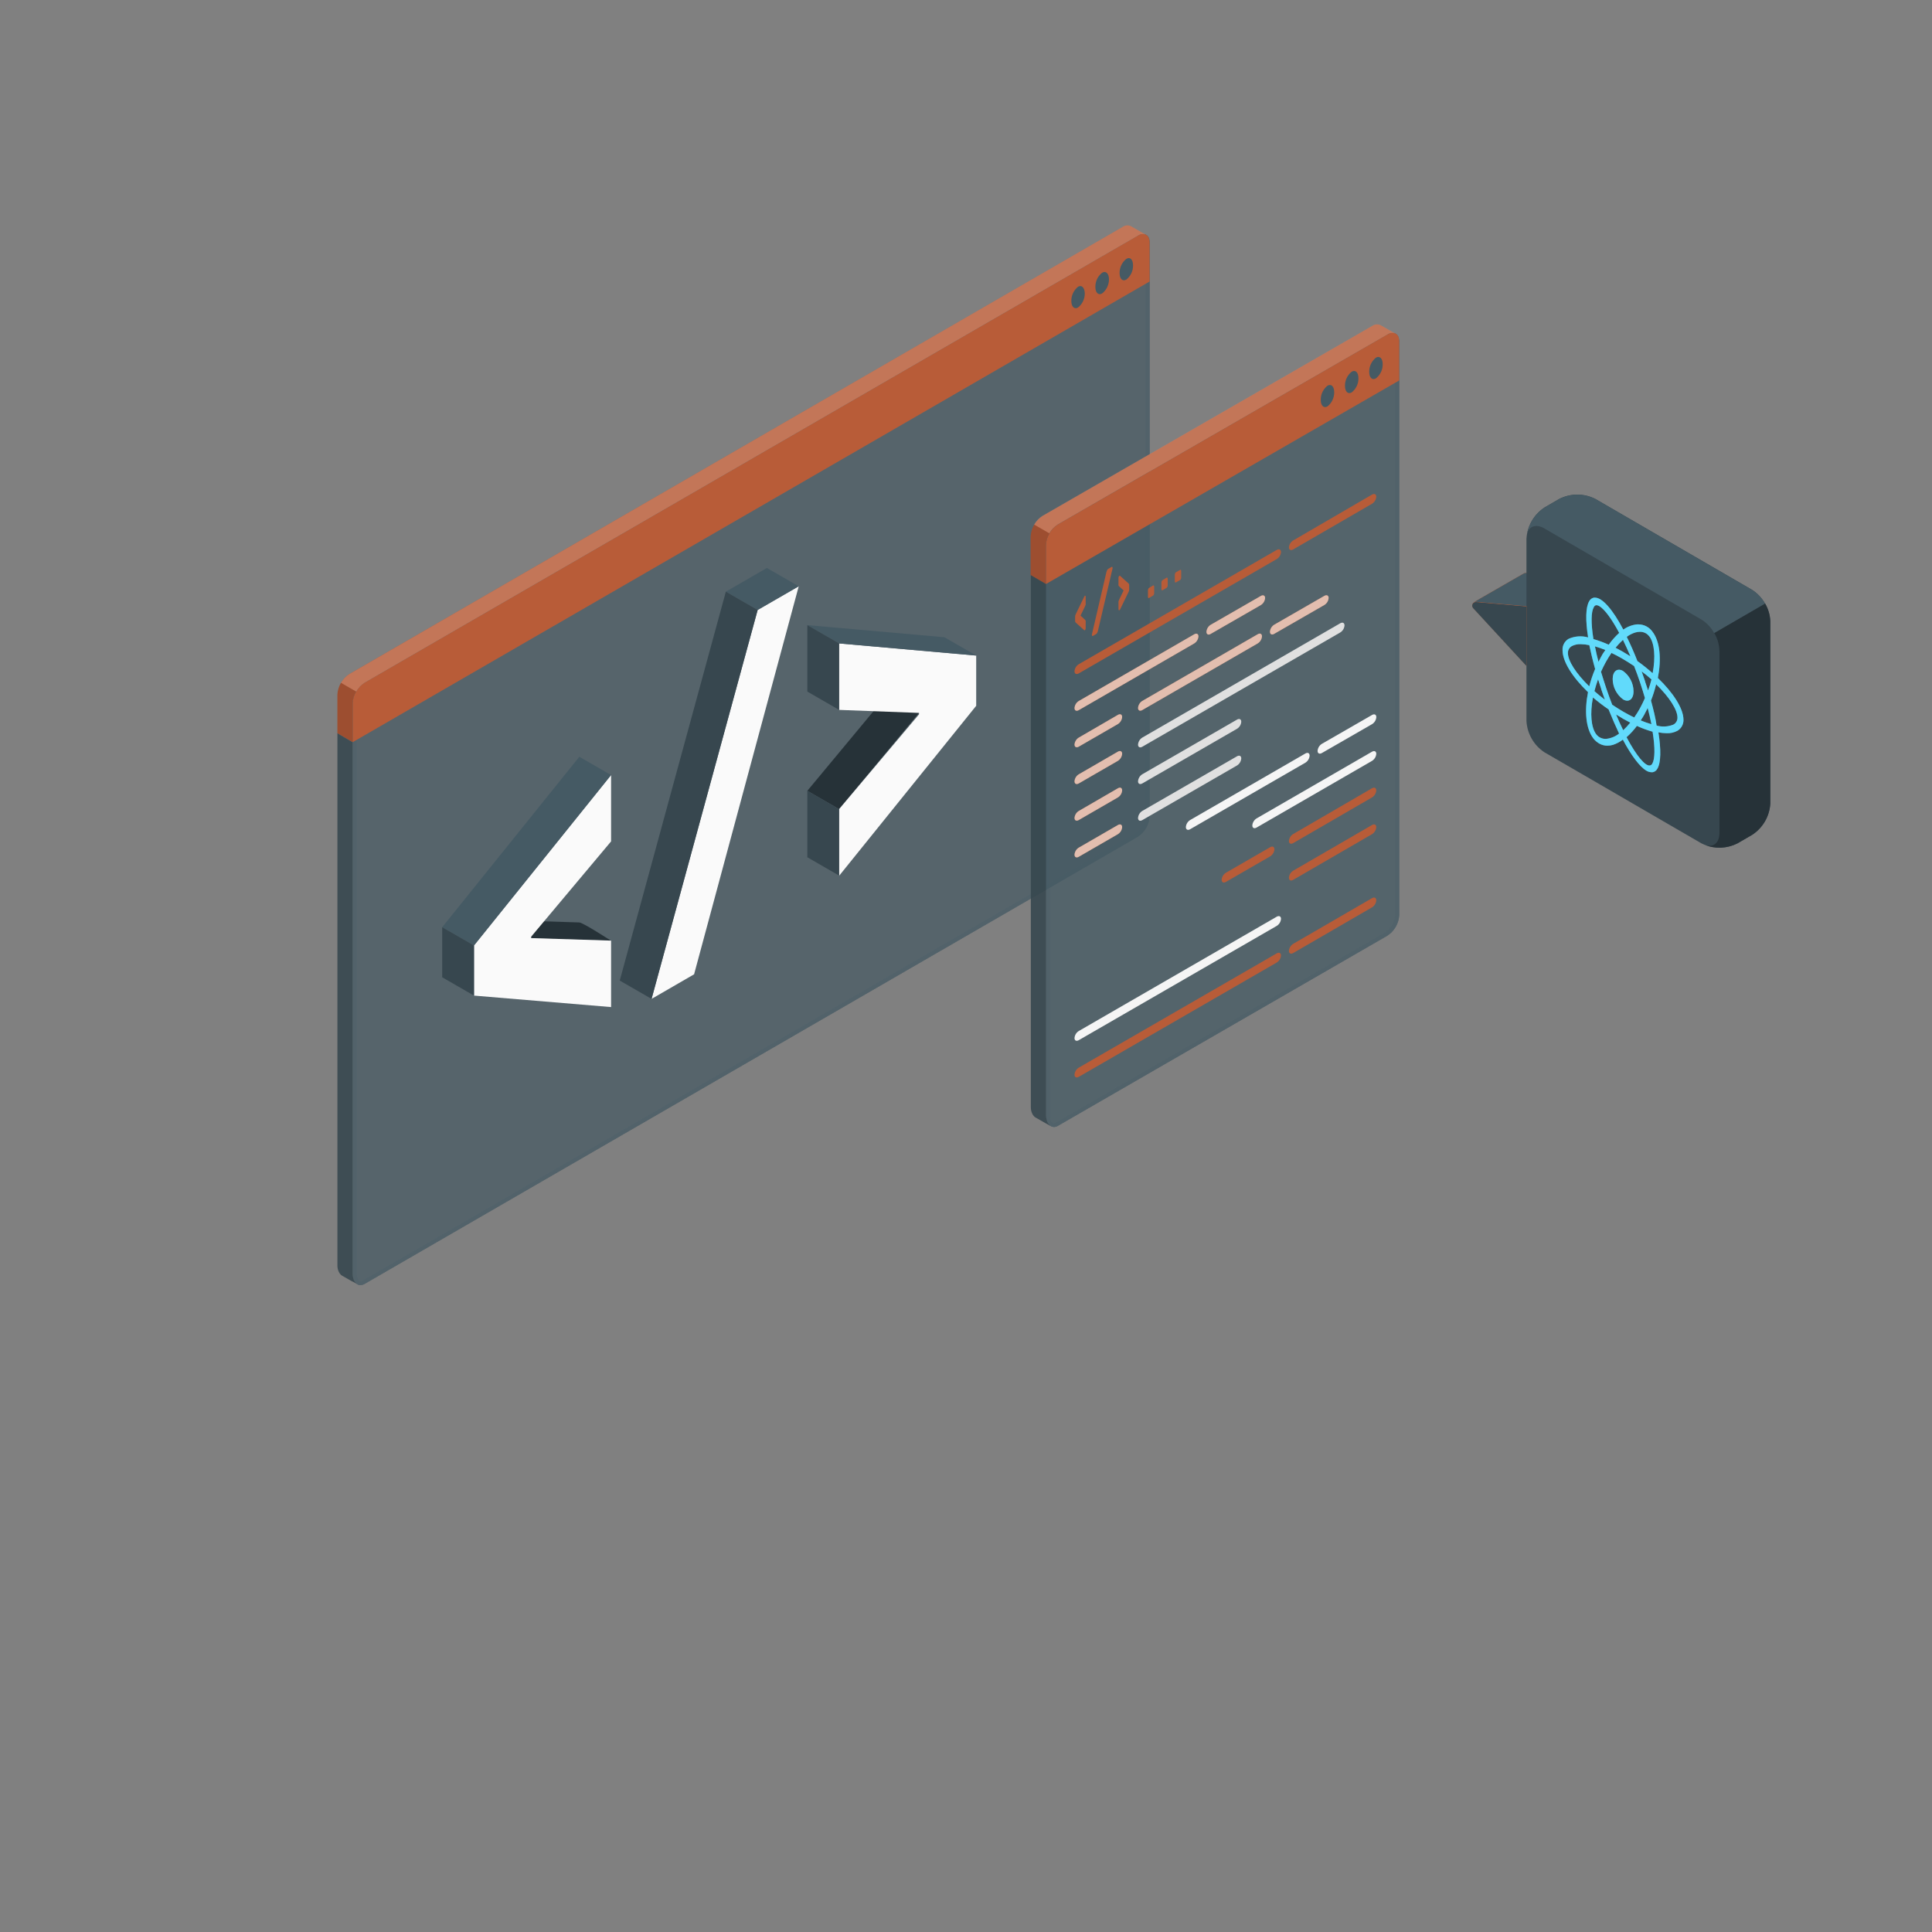 <svg width="500" height="500" viewBox="0 0 500 500" fill="none" xmlns="http://www.w3.org/2000/svg">
<rect x="0" y="0" width="500" height="500" fill="#808080" stroke="none"/>
<g opacity="0.8">
<path opacity="0.8" d="M297.52 62.761V211.211C297.463 212.281 297.154 213.322 296.619 214.249C296.084 215.177 295.337 215.966 294.44 216.551L94.35 332.291C94.049 332.478 93.704 332.581 93.35 332.591C93.221 332.606 93.09 332.606 92.96 332.591C92.87 332.572 92.783 332.541 92.7 332.501L92.53 332.401L92.35 332.281C92.289 332.236 92.232 332.186 92.18 332.131C91.938 331.901 91.745 331.626 91.61 331.321C91.397 330.829 91.288 330.297 91.29 329.761V182.001C91.35 180.929 91.661 179.887 92.198 178.958C92.734 178.029 93.482 177.238 94.38 176.651L294.44 61.001C294.738 60.793 295.083 60.661 295.443 60.616C295.804 60.571 296.17 60.614 296.51 60.741C296.604 60.783 296.694 60.833 296.78 60.891C296.859 60.948 296.927 61.019 296.98 61.101C297.015 61.133 297.046 61.17 297.07 61.211C297.113 61.258 297.146 61.312 297.17 61.371C297.25 61.49 297.311 61.622 297.35 61.761C297.385 61.851 297.409 61.945 297.42 62.041C297.425 62.05 297.427 62.06 297.427 62.071C297.427 62.081 297.425 62.091 297.42 62.101C297.447 62.192 297.464 62.286 297.47 62.381C297.51 62.491 297.52 62.621 297.52 62.761Z" fill="#455A64"/>
<path opacity="0.8" d="M295.81 61.56C295.913 61.561 296.015 61.581 296.11 61.62H296.17L296.25 61.73L296.33 61.84C296.33 61.84 296.33 61.84 296.33 61.89L296.42 62.18C296.419 62.203 296.419 62.227 296.42 62.25C296.42 62.35 296.42 62.45 296.42 62.56V211.21C296.365 212.105 296.103 212.976 295.656 213.753C295.208 214.53 294.587 215.193 293.84 215.69L93.85 331.43C93.695 331.53 93.515 331.586 93.33 331.59H93.12H93.05L92.92 331.5V331.45C92.777 331.32 92.664 331.159 92.59 330.98C92.428 330.615 92.346 330.219 92.35 329.82V182C92.405 181.104 92.667 180.232 93.117 179.455C93.566 178.677 94.191 178.015 94.94 177.52L294.93 61.84C295.197 61.677 295.498 61.581 295.81 61.56ZM295.81 60.56C295.325 60.575 294.853 60.716 294.44 60.97L94.35 176.66C93.453 177.246 92.707 178.035 92.17 178.962C91.633 179.89 91.322 180.93 91.26 182V329.7C91.258 330.237 91.367 330.768 91.58 331.26C91.715 331.565 91.908 331.84 92.15 332.07C92.202 332.125 92.259 332.175 92.32 332.22L92.5 332.34L92.67 332.44C92.753 332.48 92.84 332.511 92.93 332.53C93.06 332.545 93.191 332.545 93.32 332.53H93.37C93.724 332.52 94.069 332.417 94.37 332.23L294.44 216.55C295.337 215.965 296.084 215.176 296.619 214.248C297.154 213.321 297.463 212.28 297.52 211.21V62.76C297.52 62.62 297.52 62.49 297.52 62.37C297.514 62.275 297.497 62.181 297.47 62.09C297.474 62.081 297.477 62.071 297.477 62.06C297.477 62.05 297.474 62.039 297.47 62.03C297.459 61.934 297.435 61.84 297.4 61.75C297.361 61.611 297.3 61.48 297.22 61.36C297.196 61.301 297.162 61.247 297.12 61.2C297.096 61.159 297.065 61.122 297.03 61.09C296.977 61.008 296.909 60.937 296.83 60.88C296.744 60.822 296.654 60.772 296.56 60.73C296.341 60.629 296.102 60.578 295.86 60.58L295.81 60.56Z" fill="#455A64"/>
<g opacity="0.7">
<path opacity="0.7" d="M297.52 62.761V211.211C297.463 212.281 297.154 213.322 296.619 214.249C296.084 215.177 295.337 215.966 294.44 216.551L94.35 332.291C94.049 332.478 93.704 332.581 93.35 332.591C93.221 332.606 93.09 332.606 92.96 332.591C92.87 332.572 92.783 332.541 92.7 332.501L92.53 332.401L92.35 332.281C92.289 332.236 92.232 332.186 92.18 332.131C91.938 331.901 91.745 331.626 91.61 331.321C91.397 330.829 91.288 330.297 91.29 329.761V182.001C91.35 180.929 91.661 179.887 92.198 178.958C92.734 178.029 93.482 177.238 94.38 176.651L294.44 61.001C294.738 60.793 295.083 60.661 295.443 60.616C295.804 60.571 296.17 60.614 296.51 60.741C296.604 60.783 296.694 60.833 296.78 60.891C296.859 60.948 296.927 61.019 296.98 61.101C297.015 61.133 297.046 61.17 297.07 61.211C297.113 61.258 297.146 61.312 297.17 61.371C297.25 61.49 297.311 61.622 297.35 61.761C297.385 61.851 297.409 61.945 297.42 62.041C297.425 62.05 297.427 62.06 297.427 62.071C297.427 62.081 297.425 62.091 297.42 62.101C297.447 62.192 297.464 62.286 297.47 62.381C297.51 62.491 297.52 62.621 297.52 62.761Z" fill="#455A64"/>
</g>
</g>
<path d="M296.51 60.71C296.17 60.583 295.804 60.54 295.443 60.586C295.083 60.631 294.739 60.763 294.44 60.97L94.35 176.66C93.453 177.246 92.707 178.035 92.17 178.962C91.633 179.89 91.322 180.93 91.26 182V192.08L87.32 189.77V179.77C87.379 178.702 87.688 177.663 88.223 176.737C88.758 175.811 89.504 175.024 90.4 174.44L290.5 58.75C290.82 58.514 291.199 58.372 291.594 58.34C291.99 58.309 292.387 58.388 292.74 58.57C293.29 58.9 295.85 60.37 296.51 60.71Z" fill="#B85C38"/>
<path d="M297.52 62.73C297.52 60.79 296.13 60 294.44 60.98L94.34 176.67C93.444 177.254 92.698 178.041 92.163 178.967C91.628 179.893 91.319 180.932 91.26 182V192.08L297.52 72.85V62.73Z" fill="#B85C38"/>
<g opacity="0.4">
<path opacity="0.4" d="M294.44 61L94.35 176.67C93.436 177.245 92.688 178.048 92.18 179L88.26 176.74C88.77 175.817 89.507 175.04 90.4 174.48L290.5 58.75C290.82 58.516 291.198 58.374 291.593 58.341C291.988 58.307 292.385 58.383 292.74 58.56C293.29 58.9 295.85 60.36 296.5 60.71C296.16 60.583 295.793 60.543 295.433 60.593C295.073 60.644 294.732 60.784 294.44 61Z" fill="white"/>
</g>
<path opacity="0.15" d="M87.32 189.79V179.79C87.363 178.699 87.687 177.639 88.26 176.71L92.19 178.96C91.615 179.884 91.294 180.943 91.26 182.03V192.11L87.32 189.79Z" fill="black"/>
<path d="M279 74.21C278.446 74.65 278.001 75.212 277.7 75.852C277.398 76.492 277.247 77.193 277.26 77.9C277.26 79.38 278.04 80.13 279 79.58C279.554 79.14 279.999 78.578 280.3 77.938C280.602 77.298 280.753 76.597 280.74 75.89C280.69 74.41 279.91 73.66 279 74.21Z" fill="#455A64"/>
<path d="M285.22 70.59C284.666 71.028 284.221 71.588 283.919 72.226C283.617 72.864 283.467 73.564 283.48 74.27C283.48 75.75 284.26 76.5 285.22 75.95C285.781 75.514 286.234 74.954 286.542 74.314C286.851 73.673 287.008 72.971 287 72.26C287 70.78 286.18 70 285.22 70.59Z" fill="#455A64"/>
<path d="M291.49 67C290.934 67.439 290.488 68 290.186 68.641C289.884 69.281 289.735 69.982 289.75 70.69C289.75 72.17 290.53 72.92 291.49 72.36C292.045 71.921 292.492 71.36 292.794 70.719C293.095 70.079 293.245 69.378 293.23 68.67C293.23 67.15 292.45 66.4 291.49 67Z" fill="#455A64"/>
<path opacity="0.9" d="M92.39 332.3L92.01 332.08C91.73 331.91 91.4 331.73 91.01 331.55L90.49 331.26L89.68 330.8C89.42 330.64 89.19 330.51 89 330.41C88.81 330.31 88.68 330.23 88.62 330.2C88.415 330.095 88.235 329.949 88.09 329.77C87.921 329.587 87.782 329.377 87.68 329.15C87.439 328.641 87.316 328.084 87.32 327.52V189.78L91.26 192.09V329.71C91.276 330.245 91.384 330.772 91.58 331.27C91.715 331.575 91.908 331.85 92.15 332.08C92.195 332.142 92.253 332.194 92.32 332.23L92.39 332.3Z" fill="#37474F"/>
<path d="M158.15 243.47C158.15 243.47 150.87 238.76 149.93 238.73L129.23 238.08L137.46 242.46V242.82L158.15 243.47Z" fill="#263238"/>
<path d="M122.67 257.66V244.66L158.15 200.55V217.75L137.46 242.42V242.78L158.15 243.43V260.63L122.67 257.66Z" fill="#FAFAFA"/>
<path d="M158.15 200.59L149.93 195.85L114.44 239.96L122.67 244.7L158.15 200.59Z" fill="#455A64"/>
<path d="M114.44 239.96V252.92L122.67 257.66V244.7L114.44 239.96Z" fill="#37474F"/>
<path d="M179.63 252.15L168.63 258.51L196.09 157.86L206.71 151.73L179.63 252.15Z" fill="#FAFAFA"/>
<path d="M206.7 151.73L198.47 146.99L187.85 153.12L196.07 157.86L206.7 151.73Z" fill="#455A64"/>
<path d="M187.85 153.12L196.07 157.86L168.62 258.51L160.39 253.77L187.85 153.12Z" fill="#37474F"/>
<path d="M208.94 204.66L217.16 209.4L237.85 184.5L229.63 179.76L208.94 204.66Z" fill="#263238"/>
<path d="M237.85 184.5L217.16 183.72V166.52L252.64 169.66V182.66L217.16 226.66V209.4L237.85 184.86V184.5Z" fill="#FAFAFA"/>
<path d="M208.94 161.78L217.16 166.52L252.65 169.66L244.42 164.92L208.94 161.78Z" fill="#455A64"/>
<path d="M217.16 166.52V183.72L208.94 178.98V161.78" fill="#37474F"/>
<path d="M208.94 204.66L217.16 209.4V226.6L208.94 221.86V204.66Z" fill="#37474F"/>
<g opacity="0.8">
<path opacity="0.8" d="M362.13 88.361V236.811C362.072 237.883 361.762 238.926 361.226 239.856C360.689 240.786 359.94 241.575 359.04 242.161L273.75 291.361C273.451 291.553 273.105 291.657 272.75 291.661C272.619 291.659 272.488 291.642 272.36 291.611L272.09 291.521L271.93 291.421L271.75 291.301C271.689 291.256 271.632 291.206 271.58 291.151C271.335 290.924 271.141 290.648 271.01 290.341C270.797 289.849 270.688 289.318 270.69 288.781V141.081C270.748 140.01 271.057 138.968 271.592 138.039C272.127 137.109 272.873 136.319 273.77 135.731L359 86.581C359.299 86.37 359.644 86.236 360.007 86.189C360.369 86.142 360.737 86.184 361.08 86.311C361.172 86.355 361.259 86.408 361.34 86.471C361.416 86.528 361.483 86.595 361.54 86.671C361.575 86.703 361.606 86.74 361.63 86.781C361.672 86.828 361.706 86.882 361.73 86.941C361.815 87.063 361.879 87.198 361.92 87.341C361.955 87.427 361.979 87.518 361.99 87.611C361.994 87.62 361.997 87.631 361.997 87.641C361.997 87.651 361.994 87.662 361.99 87.671C362.017 87.762 362.034 87.856 362.04 87.951C362.12 88.101 362.13 88.231 362.13 88.361Z" fill="#455A64"/>
<path opacity="0.8" d="M360.41 87.16C360.514 87.158 360.617 87.182 360.71 87.23H360.77L360.86 87.34L360.93 87.46L361.03 87.75C361.035 87.773 361.035 87.797 361.03 87.82C361.036 87.92 361.036 88.02 361.03 88.12V236.81C360.973 237.706 360.71 238.577 360.26 239.354C359.811 240.131 359.188 240.794 358.44 241.29L273.26 290.5C273.105 290.6 272.925 290.656 272.74 290.66H272.53H272.46L272.33 290.58C272.193 290.446 272.084 290.287 272.01 290.11C271.848 289.745 271.766 289.349 271.77 288.95V141.08C271.825 140.185 272.087 139.314 272.534 138.537C272.982 137.76 273.603 137.097 274.35 136.6L359.64 87.45C359.9 87.281 360.2 87.181 360.51 87.16H360.41ZM360.51 86.16C360.025 86.18 359.553 86.325 359.14 86.58L273.85 135.73C272.953 136.318 272.207 137.108 271.672 138.038C271.137 138.967 270.828 140.009 270.77 141.08V288.78C270.768 289.317 270.877 289.848 271.09 290.34C271.221 290.647 271.415 290.923 271.66 291.15C271.712 291.205 271.769 291.255 271.83 291.3L272.01 291.42L272.17 291.52L272.44 291.61C272.568 291.641 272.698 291.658 272.83 291.66C273.185 291.655 273.531 291.551 273.83 291.36L359 242.16C359.899 241.573 360.647 240.783 361.183 239.854C361.72 238.924 362.031 237.882 362.09 236.81V88.36C362.09 88.23 362.09 88.1 362.09 87.97C362.084 87.875 362.067 87.781 362.04 87.69C362.044 87.681 362.047 87.67 362.047 87.66C362.047 87.65 362.044 87.639 362.04 87.63C362.029 87.537 362.005 87.447 361.97 87.36C361.929 87.217 361.865 87.082 361.78 86.96C361.756 86.901 361.722 86.847 361.68 86.8C361.656 86.759 361.625 86.722 361.59 86.69C361.533 86.614 361.466 86.547 361.39 86.49C361.309 86.427 361.222 86.374 361.13 86.33C360.907 86.229 360.665 86.177 360.42 86.18L360.51 86.16Z" fill="#455A64"/>
<g opacity="0.8">
<path opacity="0.8" d="M362.13 88.361V236.811C362.072 237.883 361.762 238.926 361.226 239.856C360.689 240.786 359.94 241.575 359.04 242.161L273.75 291.361C273.451 291.553 273.105 291.657 272.75 291.661C272.619 291.659 272.488 291.642 272.36 291.611L272.09 291.521L271.93 291.421L271.75 291.301C271.689 291.256 271.632 291.206 271.58 291.151C271.335 290.924 271.141 290.648 271.01 290.341C270.797 289.849 270.688 289.318 270.69 288.781V141.081C270.748 140.01 271.057 138.968 271.592 138.039C272.127 137.109 272.873 136.319 273.77 135.731L359 86.581C359.299 86.37 359.644 86.236 360.007 86.189C360.369 86.142 360.737 86.184 361.08 86.311C361.172 86.355 361.259 86.408 361.34 86.471C361.416 86.528 361.483 86.595 361.54 86.671C361.575 86.703 361.606 86.74 361.63 86.781C361.672 86.828 361.706 86.882 361.73 86.941C361.815 87.063 361.879 87.198 361.92 87.341C361.955 87.427 361.979 87.518 361.99 87.611C361.994 87.62 361.997 87.631 361.997 87.641C361.997 87.651 361.994 87.662 361.99 87.671C362.017 87.762 362.034 87.856 362.04 87.951C362.12 88.101 362.13 88.231 362.13 88.361Z" fill="#455A64"/>
</g>
</g>
<path d="M361.12 86.31C360.777 86.183 360.409 86.141 360.047 86.188C359.684 86.235 359.339 86.37 359.04 86.58L273.75 135.73C272.853 136.318 272.107 137.108 271.572 138.038C271.037 138.967 270.728 140.009 270.67 141.08V151.16L266.73 148.85V138.85C266.789 137.782 267.098 136.743 267.633 135.817C268.169 134.891 268.914 134.104 269.81 133.52L355.11 84.36C355.43 84.129 355.807 83.99 356.2 83.959C356.593 83.927 356.987 84.004 357.34 84.18C357.9 84.5 360.46 86 361.12 86.31Z" fill="#B85C38"/>
<path d="M362.12 88.34C362.12 86.34 360.74 85.6 359.04 86.58L273.75 135.74C272.853 136.325 272.106 137.114 271.571 138.042C271.036 138.969 270.727 140.01 270.67 141.08V151.16L362.12 98.46V88.34Z" fill="#B85C38"/>
<g opacity="0.4">
<path opacity="0.4" d="M359 86.58L273.72 135.74C272.812 136.303 272.062 137.087 271.54 138.02L267.63 135.76C268.138 134.838 268.875 134.063 269.77 133.51L355.1 84.35C355.421 84.118 355.8 83.979 356.195 83.947C356.59 83.916 356.986 83.993 357.34 84.17C357.9 84.51 360.45 85.96 361.1 86.31C360.755 86.176 360.382 86.13 360.016 86.177C359.649 86.224 359.299 86.363 359 86.58Z" fill="white"/>
</g>
<path opacity="0.15" d="M266.73 148.86V138.86C266.774 137.77 267.098 136.709 267.67 135.78L271.59 138.03C271.023 138.956 270.706 140.014 270.67 141.1V151.18L266.73 148.86Z" fill="black"/>
<path d="M343.55 99.82C342.996 100.258 342.551 100.818 342.249 101.456C341.947 102.094 341.797 102.794 341.81 103.5C341.81 104.98 342.59 105.73 343.55 105.18C344.104 104.74 344.549 104.178 344.85 103.538C345.152 102.898 345.303 102.197 345.29 101.49C345.29 100 344.51 99.26 343.55 99.82Z" fill="#455A64"/>
<path d="M349.82 96.19C349.266 96.63 348.82 97.192 348.519 97.832C348.217 98.472 348.067 99.173 348.08 99.88C348.08 101.36 348.86 102.11 349.82 101.55C350.377 101.113 350.825 100.552 351.127 99.911C351.429 99.27 351.577 98.568 351.56 97.86C351.56 96.38 350.79 95.63 349.82 96.19Z" fill="#455A64"/>
<path d="M356.09 92.56C355.536 93 355.091 93.562 354.79 94.202C354.488 94.842 354.338 95.543 354.35 96.25C354.35 97.73 355.13 98.48 356.09 97.92C356.647 97.484 357.095 96.925 357.399 96.286C357.703 95.648 357.854 94.947 357.84 94.24C357.84 92.76 357.06 92 356.09 92.56Z" fill="#455A64"/>
<path opacity="0.9" d="M271.8 291.37L271.42 291.15L270.47 290.62L269.95 290.32L269.14 289.86C268.88 289.7 268.64 289.57 268.46 289.47C268.28 289.37 268.14 289.29 268.08 289.26C267.875 289.155 267.695 289.009 267.55 288.83C267.381 288.647 267.242 288.437 267.14 288.21C266.899 287.701 266.776 287.143 266.78 286.58V148.85L270.72 151.16V288.78C270.736 289.315 270.844 289.842 271.04 290.34C271.171 290.647 271.365 290.923 271.61 291.15C271.654 291.212 271.713 291.264 271.78 291.3C271.783 291.324 271.79 291.348 271.8 291.37Z" fill="#37474F"/>
<path d="M278.24 159.53C278.249 159.33 278.304 159.135 278.4 158.96L280.62 154.37C280.64 154.318 280.675 154.273 280.72 154.24V154.19C280.746 154.171 280.778 154.16 280.81 154.16C280.842 154.16 280.874 154.171 280.9 154.19C280.927 154.22 280.947 154.255 280.959 154.292C280.971 154.33 280.975 154.37 280.97 154.41V156C280.988 156.159 280.988 156.321 280.97 156.48C280.928 156.624 280.874 156.764 280.81 156.9L279.64 159.32L280.81 160.4C280.879 160.465 280.933 160.543 280.97 160.63C280.991 160.773 280.991 160.917 280.97 161.06V162.6C280.971 162.707 280.947 162.813 280.9 162.91C280.862 162.996 280.799 163.069 280.72 163.12C280.704 163.127 280.687 163.131 280.67 163.131C280.653 163.131 280.636 163.127 280.62 163.12L278.4 161.12C278.345 161.072 278.302 161.012 278.274 160.944C278.246 160.876 278.234 160.803 278.24 160.73V159.53Z" fill="#B85C38"/>
<path d="M286.35 148C286.389 147.844 286.446 147.693 286.52 147.55C286.589 147.4 286.705 147.277 286.85 147.2L287.68 146.72C287.691 146.709 287.704 146.7 287.719 146.694C287.734 146.688 287.749 146.685 287.765 146.685C287.781 146.685 287.796 146.688 287.811 146.694C287.826 146.7 287.839 146.709 287.85 146.72C287.878 146.749 287.9 146.783 287.914 146.821C287.928 146.859 287.933 146.9 287.93 146.94C287.939 146.996 287.939 147.054 287.93 147.11L284.13 163.31C284.096 163.463 284.042 163.611 283.97 163.75C283.903 163.906 283.787 164.035 283.64 164.12L282.84 164.58C282.816 164.6 282.786 164.612 282.755 164.612C282.724 164.612 282.694 164.6 282.67 164.58C282.614 164.517 282.585 164.434 282.59 164.35C282.586 164.293 282.586 164.237 282.59 164.18L286.35 148Z" fill="#B85C38"/>
<path d="M292.23 152.6C292.226 152.799 292.175 152.995 292.08 153.17L289.86 157.76C289.833 157.811 289.799 157.858 289.76 157.9H289.7C289.676 157.919 289.646 157.929 289.615 157.929C289.584 157.929 289.554 157.919 289.53 157.9C289.478 157.835 289.453 157.753 289.46 157.67V156.13C289.442 155.97 289.442 155.809 289.46 155.65C289.498 155.505 289.551 155.364 289.62 155.23L290.79 152.81L289.62 151.74C289.55 151.673 289.495 151.591 289.46 151.5C289.439 151.357 289.439 151.213 289.46 151.07V149.53C289.46 149.423 289.484 149.317 289.53 149.22C289.568 149.137 289.626 149.064 289.7 149.01H289.76C289.76 149.01 289.82 149.01 289.86 149.01L292.08 151.01C292.134 151.061 292.176 151.123 292.202 151.192C292.228 151.262 292.238 151.336 292.23 151.41V152.6Z" fill="#B85C38"/>
<path d="M298.39 151.53C298.422 151.506 298.46 151.492 298.5 151.492C298.54 151.492 298.579 151.506 298.61 151.53C298.643 151.568 298.668 151.613 298.683 151.661C298.699 151.709 298.704 151.76 298.7 151.81V153.5C298.7 153.632 298.669 153.762 298.61 153.88C298.567 153.991 298.49 154.086 298.39 154.15L297.39 154.75C297.362 154.777 297.324 154.793 297.285 154.793C297.246 154.793 297.208 154.777 297.18 154.75C297.146 154.714 297.121 154.671 297.105 154.625C297.09 154.578 297.085 154.529 297.09 154.48V152.78C297.091 152.648 297.122 152.518 297.18 152.4C297.223 152.294 297.296 152.204 297.39 152.14L298.39 151.53Z" fill="#B85C38"/>
<path d="M301.89 149.52C301.921 149.494 301.96 149.48 302 149.48C302.04 149.48 302.079 149.494 302.11 149.52C302.143 149.558 302.168 149.603 302.183 149.651C302.199 149.699 302.204 149.75 302.2 149.8V151.49C302.2 151.622 302.169 151.752 302.11 151.87C302.067 151.981 301.99 152.076 301.89 152.14L300.89 152.74C300.859 152.764 300.82 152.777 300.78 152.777C300.74 152.777 300.702 152.764 300.67 152.74C300.637 152.702 300.612 152.657 300.597 152.609C300.581 152.561 300.576 152.51 300.58 152.46V150.76C300.582 150.628 300.613 150.499 300.67 150.38C300.713 150.271 300.79 150.18 300.89 150.12L301.89 149.52Z" fill="#B85C38"/>
<path d="M305.39 147.5C305.418 147.473 305.456 147.457 305.495 147.457C305.534 147.457 305.572 147.473 305.6 147.5C305.633 147.538 305.658 147.583 305.673 147.631C305.689 147.679 305.694 147.73 305.69 147.78V149.47C305.689 149.605 305.658 149.738 305.6 149.86C305.555 149.964 305.482 150.054 305.39 150.12L304.34 150.72C304.311 150.745 304.274 150.759 304.235 150.759C304.196 150.759 304.159 150.745 304.13 150.72C304.097 150.682 304.072 150.637 304.057 150.589C304.041 150.541 304.036 150.49 304.04 150.44V148.74C304.043 148.608 304.073 148.479 304.13 148.36C304.175 148.256 304.248 148.166 304.34 148.1L305.39 147.5Z" fill="#B85C38"/>
<path d="M279.18 171.9L330.42 142.32C331.03 141.97 331.52 142.22 331.52 142.87C331.493 143.239 331.38 143.596 331.189 143.912C330.998 144.229 330.734 144.495 330.42 144.69L279.18 174.28C278.57 174.63 278.08 174.38 278.08 173.72C278.107 173.352 278.221 172.995 278.412 172.678C278.604 172.362 278.867 172.096 279.18 171.9Z" fill="#B85C38"/>
<path d="M295.62 190.89L346.86 161.3C347.47 160.95 347.96 161.2 347.96 161.86C347.933 162.228 347.819 162.585 347.628 162.901C347.437 163.218 347.174 163.484 346.86 163.68L295.62 193.26C295.01 193.61 294.52 193.36 294.52 192.71C294.547 192.341 294.66 191.984 294.851 191.668C295.043 191.351 295.306 191.085 295.62 190.89Z" fill="#E0E0E0"/>
<path d="M295.62 200.38L320.15 186.23C320.75 185.88 321.24 186.13 321.24 186.79C321.214 187.156 321.101 187.511 320.912 187.826C320.723 188.14 320.461 188.406 320.15 188.6L295.62 202.76C295.01 203.1 294.52 202.86 294.52 202.2C294.547 201.831 294.661 201.475 294.852 201.158C295.044 200.842 295.307 200.576 295.62 200.38Z" fill="#E0E0E0"/>
<path d="M295.62 209.87L320.15 195.72C320.75 195.38 321.24 195.62 321.24 196.28C321.212 196.647 321.099 197.003 320.91 197.319C320.721 197.635 320.461 197.902 320.15 198.1L295.62 212.25C295.01 212.6 294.52 212.35 294.52 211.69C294.547 211.321 294.661 210.965 294.852 210.648C295.044 210.332 295.307 210.065 295.62 209.87Z" fill="#E0E0E0"/>
<path d="M334.67 139.87L355.08 128C355.69 127.65 356.18 127.9 356.18 128.55C356.153 128.919 356.04 129.276 355.849 129.592C355.658 129.909 355.394 130.175 355.08 130.37L334.67 142.2C334.06 142.55 333.57 142.3 333.57 141.65C333.603 141.288 333.719 140.939 333.91 140.63C334.101 140.321 334.361 140.061 334.67 139.87Z" fill="#B85C38"/>
<path d="M279.18 276.31L330.42 246.73C331.03 246.38 331.52 246.63 331.52 247.28C331.493 247.649 331.38 248.006 331.189 248.322C330.998 248.639 330.734 248.905 330.42 249.1L279.18 278.69C278.57 279.03 278.08 278.79 278.08 278.13C278.107 277.762 278.221 277.405 278.412 277.088C278.604 276.772 278.867 276.506 279.18 276.31Z" fill="#B85C38"/>
<path d="M334.67 244.27L355.08 232.44C355.69 232.09 356.18 232.34 356.18 233C356.153 233.368 356.039 233.725 355.848 234.041C355.657 234.358 355.394 234.624 355.08 234.82L334.67 246.65C334.06 247 333.57 246.75 333.57 246.09C333.597 245.721 333.711 245.365 333.902 245.048C334.094 244.732 334.357 244.465 334.67 244.27Z" fill="#B85C38"/>
<path d="M334.67 215.85L355.08 204C355.69 203.65 356.18 203.9 356.18 204.55C356.153 204.919 356.04 205.276 355.849 205.592C355.658 205.909 355.394 206.175 355.08 206.37L334.67 218.2C334.06 218.55 333.57 218.3 333.57 217.65C333.6 217.285 333.715 216.932 333.906 216.619C334.097 216.306 334.359 216.043 334.67 215.85Z" fill="#B85C38"/>
<path d="M334.67 225.34L355.08 213.51C355.69 213.16 356.18 213.41 356.18 214.06C356.153 214.429 356.04 214.786 355.849 215.102C355.658 215.419 355.394 215.685 355.08 215.88L334.67 227.71C334.06 228.06 333.57 227.81 333.57 227.16C333.597 226.791 333.71 226.434 333.901 226.118C334.093 225.801 334.356 225.535 334.67 225.34Z" fill="#B85C38"/>
<path d="M279.18 266.83L330.42 237.24C331.03 236.9 331.52 237.14 331.52 237.8C331.493 238.169 331.379 238.525 331.188 238.842C330.997 239.158 330.734 239.424 330.42 239.62L279.18 269.2C278.57 269.55 278.08 269.3 278.08 268.65C278.107 268.281 278.22 267.924 278.411 267.608C278.603 267.291 278.866 267.025 279.18 266.83Z" fill="#F5F5F5"/>
<path d="M317.26 225.87L328.73 219.25C329.33 218.9 329.82 219.15 329.82 219.8C329.794 220.168 329.681 220.524 329.492 220.84C329.303 221.156 329.042 221.423 328.73 221.62L317.26 228.24C316.65 228.59 316.16 228.35 316.16 227.69C316.187 227.321 316.3 226.964 316.491 226.648C316.683 226.332 316.946 226.065 317.26 225.87Z" fill="#B85C38"/>
<path d="M279.18 181.42L309.07 164.15C309.67 163.8 310.16 164.05 310.16 164.7C310.134 165.068 310.021 165.424 309.832 165.74C309.643 166.056 309.382 166.323 309.07 166.52L279.18 183.79C278.57 184.14 278.08 183.89 278.08 183.24C278.107 182.871 278.22 182.514 278.411 182.198C278.603 181.881 278.866 181.615 279.18 181.42Z" fill="#B85C38"/>
<path opacity="0.6" d="M279.18 181.42L309.07 164.15C309.67 163.8 310.16 164.05 310.16 164.7C310.134 165.068 310.021 165.424 309.832 165.74C309.643 166.056 309.382 166.323 309.07 166.52L279.18 183.79C278.57 184.14 278.08 183.89 278.08 183.24C278.107 182.871 278.22 182.514 278.411 182.198C278.603 181.881 278.866 181.615 279.18 181.42Z" fill="white"/>
<path d="M279.18 190.89L289.32 185C289.92 184.65 290.41 184.9 290.41 185.56C290.382 185.927 290.269 186.283 290.08 186.599C289.891 186.915 289.631 187.182 289.32 187.38L279.18 193.24C278.57 193.59 278.08 193.34 278.08 192.68C278.112 192.317 278.228 191.966 278.419 191.655C278.61 191.345 278.87 191.083 279.18 190.89Z" fill="#B85C38"/>
<path opacity="0.6" d="M279.18 190.89L289.32 185C289.92 184.65 290.41 184.9 290.41 185.56C290.382 185.927 290.269 186.283 290.08 186.599C289.891 186.915 289.631 187.182 289.32 187.38L279.18 193.24C278.57 193.59 278.08 193.34 278.08 192.68C278.112 192.317 278.228 191.966 278.419 191.655C278.61 191.345 278.87 191.083 279.18 190.89Z" fill="white"/>
<path d="M279.18 200.39L289.32 194.52C289.92 194.17 290.41 194.42 290.41 195.08C290.382 195.447 290.269 195.803 290.08 196.119C289.891 196.435 289.631 196.702 289.32 196.9L279.18 202.76C278.57 203.11 278.08 202.86 278.08 202.2C278.107 201.833 278.22 201.477 278.411 201.162C278.603 200.847 278.866 200.583 279.18 200.39Z" fill="#B85C38"/>
<path opacity="0.6" d="M279.18 200.39L289.32 194.52C289.92 194.17 290.41 194.42 290.41 195.08C290.382 195.447 290.269 195.803 290.08 196.119C289.891 196.435 289.631 196.702 289.32 196.9L279.18 202.76C278.57 203.11 278.08 202.86 278.08 202.2C278.107 201.833 278.22 201.477 278.411 201.162C278.603 200.847 278.866 200.583 279.18 200.39Z" fill="white"/>
<path d="M279.18 209.88L289.32 204C289.92 203.65 290.41 203.89 290.41 204.55C290.384 204.918 290.271 205.274 290.082 205.59C289.893 205.906 289.632 206.173 289.32 206.37L279.18 212.23C278.57 212.58 278.08 212.33 278.08 211.68C278.11 211.315 278.225 210.962 278.416 210.649C278.607 210.336 278.869 210.073 279.18 209.88Z" fill="#B85C38"/>
<path opacity="0.6" d="M279.18 209.88L289.32 204C289.92 203.65 290.41 203.89 290.41 204.55C290.384 204.918 290.271 205.274 290.082 205.59C289.893 205.906 289.632 206.173 289.32 206.37L279.18 212.23C278.57 212.58 278.08 212.33 278.08 211.68C278.11 211.315 278.225 210.962 278.416 210.649C278.607 210.336 278.869 210.073 279.18 209.88Z" fill="white"/>
<path d="M279.18 219.37L289.32 213.51C289.92 213.16 290.41 213.41 290.41 214.06C290.384 214.428 290.271 214.784 290.082 215.1C289.893 215.416 289.632 215.683 289.32 215.88L279.18 221.74C278.57 222.09 278.08 221.84 278.08 221.19C278.107 220.821 278.22 220.464 278.411 220.148C278.603 219.831 278.866 219.565 279.18 219.37Z" fill="#B85C38"/>
<path opacity="0.6" d="M279.18 219.37L289.32 213.51C289.92 213.16 290.41 213.41 290.41 214.06C290.384 214.428 290.271 214.784 290.082 215.1C289.893 215.416 289.632 215.683 289.32 215.88L279.18 221.74C278.57 222.09 278.08 221.84 278.08 221.19C278.107 220.821 278.22 220.464 278.411 220.148C278.603 219.831 278.866 219.565 279.18 219.37Z" fill="white"/>
<path d="M313.31 161.7L326.31 154.22C326.91 153.87 327.41 154.12 327.41 154.77C327.382 155.138 327.268 155.495 327.077 155.811C326.886 156.127 326.623 156.394 326.31 156.59L313.31 164.07C312.71 164.42 312.22 164.17 312.22 163.52C312.246 163.152 312.359 162.796 312.548 162.48C312.737 162.164 312.998 161.897 313.31 161.7Z" fill="#B85C38"/>
<path opacity="0.6" d="M313.31 161.7L326.31 154.22C326.91 153.87 327.41 154.12 327.41 154.77C327.382 155.138 327.268 155.495 327.077 155.811C326.886 156.127 326.623 156.394 326.31 156.59L313.31 164.07C312.71 164.42 312.22 164.17 312.22 163.52C312.246 163.152 312.359 162.796 312.548 162.48C312.737 162.164 312.998 161.897 313.31 161.7Z" fill="white"/>
<path d="M308 212.23L337.84 195C338.44 194.65 338.93 194.9 338.93 195.56C338.902 195.927 338.789 196.283 338.6 196.599C338.411 196.915 338.151 197.182 337.84 197.38L308 214.61C307.4 214.96 306.9 214.71 306.9 214.05C306.927 213.682 307.041 213.325 307.232 213.008C307.424 212.692 307.687 212.426 308 212.23Z" fill="#F5F5F5"/>
<path d="M325.19 211.81L355.08 194.54C355.69 194.19 356.18 194.44 356.18 195.09C356.154 195.459 356.04 195.816 355.849 196.132C355.658 196.448 355.394 196.715 355.08 196.91L325.19 214.18C324.59 214.53 324.1 214.28 324.1 213.63C324.126 213.262 324.239 212.906 324.428 212.59C324.617 212.274 324.878 212.007 325.19 211.81Z" fill="#F5F5F5"/>
<path d="M342.09 192.51L355.09 185.03C355.7 184.68 356.19 184.93 356.19 185.59C356.163 185.958 356.049 186.315 355.858 186.632C355.667 186.948 355.404 187.214 355.09 187.41L342.09 194.89C341.48 195.23 340.99 194.99 340.99 194.33C341.017 193.962 341.131 193.605 341.322 193.288C341.513 192.972 341.776 192.706 342.09 192.51Z" fill="#F5F5F5"/>
<path d="M295.62 181.4L325.51 164.13C326.11 163.78 326.6 164.03 326.6 164.69C326.572 165.057 326.459 165.413 326.27 165.729C326.081 166.045 325.821 166.312 325.51 166.51L295.62 183.77C295.01 184.12 294.52 183.88 294.52 183.22C294.547 182.851 294.661 182.495 294.852 182.178C295.044 181.862 295.307 181.595 295.62 181.4Z" fill="#B85C38"/>
<path opacity="0.6" d="M295.62 181.4L325.51 164.13C326.11 163.78 326.6 164.03 326.6 164.69C326.572 165.057 326.459 165.413 326.27 165.729C326.081 166.045 325.821 166.312 325.51 166.51L295.62 183.77C295.01 184.12 294.52 183.88 294.52 183.22C294.547 182.851 294.661 182.495 294.852 182.178C295.044 181.862 295.307 181.595 295.62 181.4Z" fill="white"/>
<path d="M329.75 161.68L342.75 154.2C343.36 153.85 343.85 154.1 343.85 154.75C343.823 155.119 343.71 155.476 343.519 155.792C343.328 156.109 343.064 156.375 342.75 156.57L329.75 164.05C329.15 164.4 328.66 164.15 328.66 163.5C328.686 163.132 328.799 162.776 328.988 162.46C329.177 162.144 329.438 161.877 329.75 161.68Z" fill="#B85C38"/>
<path opacity="0.6" d="M329.75 161.68L342.75 154.2C343.36 153.85 343.85 154.1 343.85 154.75C343.823 155.119 343.71 155.476 343.519 155.792C343.328 156.109 343.064 156.375 342.75 156.57L329.75 164.05C329.15 164.4 328.66 164.15 328.66 163.5C328.686 163.132 328.799 162.776 328.988 162.46C329.177 162.144 329.438 161.877 329.75 161.68Z" fill="white"/>
<path d="M407.937 164.922V149.475L394.964 148.336C394.777 148.32 394.59 148.358 394.424 148.444L381.478 155.876C381.356 155.949 381.251 156.049 381.172 156.168C381.093 156.287 381.041 156.422 381.02 156.564C380.999 156.705 381.01 156.85 381.052 156.986C381.094 157.123 381.166 157.249 381.262 157.354L395.018 172.272L407.937 164.922Z" fill="#B85C38"/>
<path d="M395.018 172.326L381.262 157.408C381.128 157.268 381.041 157.089 381.011 156.897C380.982 156.705 381.011 156.508 381.097 156.333C381.182 156.159 381.319 156.015 381.489 155.921C381.658 155.827 381.853 155.788 382.045 155.808L395.018 156.947V172.326Z" fill="#37474F"/>
<path d="M407.923 149.475L395.018 156.893L382.045 155.754C381.894 155.719 381.737 155.719 381.586 155.754L394.41 148.376C394.582 148.291 394.773 148.253 394.964 148.268L407.923 149.475Z" fill="#B85C38"/>
<path d="M407.923 149.475L395.018 156.893L382.045 155.754C381.894 155.719 381.737 155.719 381.586 155.754L394.41 148.376C394.582 148.291 394.773 148.253 394.964 148.268L407.923 149.475Z" fill="#455A64"/>
<path d="M395.045 139.466C395.134 137.837 395.603 136.251 396.414 134.838C397.225 133.424 398.357 132.222 399.716 131.329L403.523 129.119C404.973 128.383 406.575 128 408.2 128C409.825 128 411.427 128.383 412.878 129.119L453.47 152.662C454.832 153.554 455.965 154.755 456.779 156.168C457.593 157.582 458.064 159.168 458.154 160.799V207.899C458.067 209.53 457.598 211.117 456.784 212.532C455.969 213.946 454.834 215.146 453.47 216.036L449.663 218.246C448.215 218.988 446.612 219.375 444.986 219.375C443.36 219.375 441.757 218.988 440.308 218.246L428.334 211.303L412.756 202.257L399.716 194.703C398.355 193.812 397.223 192.61 396.411 191.196C395.6 189.782 395.132 188.196 395.045 186.566V139.466Z" fill="#37474F"/>
<path d="M458.154 207.912C458.067 209.544 457.597 211.131 456.783 212.545C455.969 213.959 454.834 215.16 453.47 216.049L449.663 218.26C448.344 218.928 446.9 219.307 445.424 219.373C443.949 219.438 442.477 219.188 441.104 218.64C443.318 219.481 444.992 218.233 444.992 215.548V168.448C444.944 166.811 444.479 165.215 443.642 163.81L456.804 156.174C457.641 157.579 458.106 159.176 458.154 160.812V207.912Z" fill="#263238"/>
<path d="M395.193 138.137C395.747 136.143 397.556 135.506 399.716 136.78L440.322 160.337C441.704 161.195 442.84 162.401 443.615 163.836L456.764 156.214C455.988 154.776 454.853 153.565 453.47 152.702L412.891 129.145C411.44 128.41 409.838 128.027 408.213 128.027C406.589 128.027 404.986 128.41 403.536 129.145L399.716 131.369C398.546 132.132 397.542 133.124 396.764 134.287C395.987 135.451 395.453 136.76 395.193 138.137Z" fill="#455A64"/>
<path d="M429.05 175.459C430.008 170.577 429.617 166.088 427.7 163.538C427.289 162.94 426.741 162.45 426.102 162.11C425.463 161.77 424.751 161.59 424.028 161.585H423.69C422.4 161.712 421.165 162.18 420.113 162.942C417.413 157.815 414.713 154.669 412.783 154.669H412.5C412.24 154.719 411.996 154.828 411.785 154.988C411.575 155.148 411.404 155.354 411.285 155.591C410.353 157.151 410.299 160.528 411.001 164.962C409.327 164.49 407.541 164.619 405.952 165.328C405.444 165.627 405.028 166.061 404.752 166.583C404.475 167.106 404.349 167.695 404.386 168.285C404.386 171.228 406.965 175.269 410.974 179.134C410.016 184.017 410.407 188.505 412.324 191.055C412.739 191.603 413.257 192.064 413.849 192.411C414.497 192.789 415.234 192.985 415.982 192.981C416.466 192.978 416.948 192.909 417.413 192.777C418.342 192.473 419.214 192.015 419.992 191.421C422.165 195.49 424.338 198.433 426.08 199.45C426.486 199.703 426.952 199.843 427.43 199.857C427.519 199.87 427.61 199.87 427.7 199.857C427.961 199.806 428.207 199.697 428.42 199.537C428.632 199.378 428.806 199.172 428.928 198.934C429.86 197.375 429.9 193.998 429.198 189.536C429.906 189.67 430.624 189.743 431.345 189.753C432.305 189.792 433.26 189.577 434.112 189.129C434.619 188.83 435.034 188.395 435.31 187.873C435.587 187.351 435.714 186.763 435.678 186.173C435.637 183.352 433.059 179.311 429.05 175.459ZM424.419 183.311C423.967 184.128 423.471 184.921 422.934 185.685C422.044 185.251 421.099 184.762 420.1 184.179C419.101 183.596 418.142 182.999 417.238 182.376C416.711 181.019 416.185 179.582 415.685 178.09C415.186 176.598 414.754 175.215 414.335 173.859C414.713 173.018 415.118 172.177 415.577 171.35C416.036 170.523 416.549 169.709 417.049 168.977C417.953 169.411 418.898 169.899 419.897 170.482C420.896 171.065 421.949 171.73 422.907 172.381C423.434 173.737 423.947 175.093 424.46 176.653C424.973 178.212 425.337 179.365 425.702 180.64C425.351 181.521 424.905 182.389 424.419 183.311ZM425.769 176.381C425.472 175.486 425.162 174.605 424.851 173.75C425.756 174.428 426.606 175.106 427.403 175.839C427.16 176.775 426.876 177.737 426.525 178.7C426.255 177.941 426.012 177.168 425.742 176.381H425.769ZM420.127 168.732C419.434 168.335 418.759 167.968 418.102 167.634C418.685 166.905 419.327 166.225 420.019 165.6C420.653 166.888 421.301 168.312 421.949 169.845C421.328 169.465 420.721 169.085 420.1 168.732H420.127ZM414.389 169.926C414.146 170.373 413.903 170.821 413.687 171.282C413.323 169.858 413.012 168.57 412.77 167.281C413.686 167.542 414.588 167.854 415.469 168.217C415.037 168.827 414.686 169.329 414.403 169.926H414.389ZM414.389 178.361C414.7 179.27 415.01 180.151 415.334 181.074C414.376 180.355 413.471 179.609 412.635 178.863C412.898 177.83 413.213 176.812 413.579 175.812C413.849 176.625 414.119 177.48 414.403 178.321L414.389 178.361ZM419.897 185.929C420.586 186.322 421.247 186.675 421.909 187.014C421.353 187.716 420.743 188.373 420.086 188.98C419.465 187.732 418.844 186.376 418.237 184.912C418.804 185.251 419.357 185.603 419.924 185.929H419.897ZM425.634 184.735C425.918 184.234 426.174 183.732 426.417 183.216C426.809 184.708 427.133 186.119 427.389 187.421C426.444 187.151 425.515 186.825 424.608 186.444C424.986 185.902 425.337 185.332 425.661 184.735H425.634ZM423.798 171.174C422.894 168.855 421.949 166.725 421.004 164.813C421.683 164.303 422.446 163.918 423.258 163.674C423.632 163.569 424.018 163.514 424.406 163.511C424.949 163.498 425.486 163.634 425.958 163.904C426.314 164.119 426.625 164.4 426.876 164.732C428.159 166.441 428.51 170.034 427.7 174.225C426.47 173.134 425.186 172.106 423.852 171.146L423.798 171.174ZM416.333 166.847C415.052 166.267 413.73 165.782 412.378 165.396C411.703 161.192 411.784 158.303 412.459 157.178C412.506 157.044 412.585 156.923 412.688 156.827C412.792 156.73 412.917 156.66 413.053 156.622H413.174C413.435 156.636 413.687 156.721 413.903 156.866C415.186 157.612 417.035 160.026 419.047 163.796C418.044 164.703 417.143 165.717 416.36 166.82L416.333 166.847ZM412.796 173.181C412.186 174.624 411.686 176.11 411.298 177.629C407.842 174.266 405.777 171.011 405.777 169.017C405.762 168.648 405.851 168.283 406.032 167.962C406.213 167.64 406.48 167.377 406.803 167.2C407.514 166.844 408.304 166.676 409.098 166.712C409.842 166.722 410.584 166.808 411.312 166.969C411.703 168.827 412.203 170.943 412.823 173.154L412.796 173.181ZM416.32 183.65C417.211 185.874 418.129 187.949 419.02 189.848C418.085 190.592 416.964 191.062 415.78 191.204C415.264 191.256 414.744 191.172 414.271 190.96C413.797 190.749 413.387 190.417 413.08 189.997C411.798 188.275 411.447 184.681 412.257 180.504C413.562 181.619 414.927 182.66 416.347 183.623L416.32 183.65ZM423.636 187.868C424.946 188.47 426.3 188.969 427.686 189.36C428.375 193.578 428.294 196.48 427.619 197.619C427.559 197.74 427.473 197.846 427.368 197.93C427.263 198.014 427.142 198.075 427.011 198.107C425.783 198.324 423.474 195.571 420.95 190.784C421.962 189.898 422.872 188.902 423.663 187.814L423.636 187.868ZM427.254 181.358C427.802 179.968 428.254 178.54 428.604 177.086C432.06 180.45 434.125 183.705 434.125 185.698C434.137 186.067 434.047 186.431 433.866 186.751C433.685 187.072 433.42 187.336 433.099 187.515C431.711 188.088 430.172 188.178 428.726 187.773C428.442 185.766 427.902 183.61 427.281 181.331L427.254 181.358Z" fill="#61DAFB"/>
<path d="M422.759 178.917C422.759 180.952 421.531 181.887 420.059 181.006C419.23 180.4 418.554 179.607 418.085 178.69C417.616 177.774 417.368 176.76 417.359 175.73C417.359 173.71 418.588 172.774 420.059 173.655C420.886 174.26 421.561 175.051 422.03 175.965C422.499 176.878 422.749 177.889 422.759 178.917Z" fill="#61DAFB"/>
<g opacity="0.65">
<path opacity="0.65" d="M429.05 175.459C430.008 170.577 429.617 166.088 427.7 163.538C427.289 162.94 426.741 162.45 426.102 162.11C425.463 161.77 424.751 161.59 424.028 161.585H423.69C422.4 161.712 421.165 162.18 420.113 162.942C417.413 157.815 414.713 154.669 412.783 154.669H412.5C412.24 154.719 411.996 154.828 411.785 154.988C411.575 155.148 411.404 155.354 411.285 155.591C410.353 157.151 410.299 160.528 411.001 164.962C409.327 164.49 407.541 164.619 405.952 165.328C405.444 165.627 405.028 166.061 404.752 166.583C404.475 167.106 404.349 167.695 404.386 168.285C404.386 171.228 406.965 175.269 410.974 179.134C410.016 184.017 410.407 188.505 412.324 191.055C412.739 191.603 413.257 192.064 413.849 192.411C414.497 192.789 415.234 192.985 415.982 192.981C416.466 192.978 416.948 192.909 417.413 192.777C418.342 192.473 419.214 192.015 419.992 191.421C422.165 195.49 424.338 198.433 426.08 199.45C426.486 199.703 426.952 199.843 427.43 199.857C427.519 199.87 427.61 199.87 427.7 199.857C427.961 199.806 428.207 199.697 428.42 199.537C428.632 199.378 428.806 199.172 428.928 198.934C429.86 197.375 429.9 193.998 429.198 189.536C429.906 189.67 430.624 189.743 431.345 189.753C432.305 189.792 433.26 189.577 434.112 189.129C434.619 188.83 435.034 188.395 435.31 187.873C435.587 187.351 435.714 186.763 435.678 186.173C435.637 183.352 433.059 179.311 429.05 175.459ZM424.419 183.311C423.967 184.128 423.471 184.921 422.934 185.685C422.044 185.251 421.099 184.762 420.1 184.179C419.101 183.596 418.142 182.999 417.238 182.376C416.711 181.019 416.185 179.582 415.685 178.09C415.186 176.598 414.754 175.215 414.335 173.859C414.713 173.018 415.118 172.177 415.577 171.35C416.036 170.523 416.549 169.709 417.049 168.977C417.953 169.411 418.898 169.899 419.897 170.482C420.896 171.065 421.949 171.73 422.907 172.381C423.434 173.737 423.947 175.093 424.46 176.653C424.973 178.212 425.337 179.365 425.702 180.64C425.351 181.521 424.905 182.389 424.419 183.311ZM425.769 176.381C425.472 175.486 425.162 174.605 424.851 173.75C425.756 174.428 426.606 175.106 427.403 175.839C427.16 176.775 426.876 177.737 426.525 178.7C426.255 177.941 426.012 177.168 425.742 176.381H425.769ZM420.127 168.732C419.434 168.335 418.759 167.968 418.102 167.634C418.685 166.905 419.327 166.225 420.019 165.6C420.653 166.888 421.301 168.312 421.949 169.845C421.328 169.465 420.721 169.085 420.1 168.732H420.127ZM414.389 169.926C414.146 170.373 413.903 170.821 413.687 171.282C413.323 169.858 413.012 168.57 412.77 167.281C413.686 167.542 414.588 167.854 415.469 168.217C415.037 168.827 414.686 169.329 414.403 169.926H414.389ZM414.389 178.361C414.7 179.27 415.01 180.151 415.334 181.074C414.376 180.355 413.471 179.609 412.635 178.863C412.898 177.83 413.213 176.812 413.579 175.812C413.849 176.625 414.119 177.48 414.403 178.321L414.389 178.361ZM419.897 185.929C420.586 186.322 421.247 186.675 421.909 187.014C421.353 187.716 420.743 188.373 420.086 188.98C419.465 187.732 418.844 186.376 418.237 184.912C418.804 185.251 419.357 185.603 419.924 185.929H419.897ZM425.634 184.735C425.918 184.234 426.174 183.732 426.417 183.216C426.809 184.708 427.133 186.119 427.389 187.421C426.444 187.151 425.515 186.825 424.608 186.444C424.986 185.902 425.337 185.332 425.661 184.735H425.634ZM423.798 171.174C422.894 168.855 421.949 166.725 421.004 164.813C421.683 164.303 422.446 163.918 423.258 163.674C423.632 163.569 424.018 163.514 424.406 163.511C424.949 163.498 425.486 163.634 425.958 163.904C426.314 164.119 426.625 164.4 426.876 164.732C428.159 166.441 428.51 170.034 427.7 174.225C426.47 173.134 425.186 172.106 423.852 171.146L423.798 171.174ZM416.333 166.847C415.052 166.267 413.73 165.782 412.378 165.396C411.703 161.192 411.784 158.303 412.459 157.178C412.506 157.044 412.585 156.923 412.688 156.827C412.792 156.73 412.917 156.66 413.053 156.622H413.174C413.435 156.636 413.687 156.721 413.903 156.866C415.186 157.612 417.035 160.026 419.047 163.796C418.044 164.703 417.143 165.717 416.36 166.82L416.333 166.847ZM412.796 173.181C412.186 174.624 411.686 176.11 411.298 177.629C407.842 174.266 405.777 171.011 405.777 169.017C405.762 168.648 405.851 168.283 406.032 167.962C406.213 167.64 406.48 167.377 406.803 167.2C407.514 166.844 408.304 166.676 409.098 166.712C409.842 166.722 410.584 166.808 411.312 166.969C411.703 168.827 412.203 170.943 412.823 173.154L412.796 173.181ZM416.32 183.65C417.211 185.874 418.129 187.949 419.02 189.848C418.085 190.592 416.964 191.062 415.78 191.204C415.264 191.256 414.744 191.172 414.271 190.96C413.797 190.749 413.387 190.417 413.08 189.997C411.798 188.275 411.447 184.681 412.257 180.504C413.562 181.619 414.927 182.66 416.347 183.623L416.32 183.65ZM423.636 187.868C424.946 188.47 426.3 188.969 427.686 189.36C428.375 193.578 428.294 196.48 427.619 197.619C427.559 197.74 427.473 197.846 427.368 197.93C427.263 198.014 427.142 198.075 427.011 198.107C425.783 198.324 423.474 195.571 420.95 190.784C421.962 189.898 422.872 188.902 423.663 187.814L423.636 187.868ZM427.254 181.358C427.802 179.968 428.254 178.54 428.604 177.086C432.06 180.45 434.125 183.705 434.125 185.698C434.137 186.067 434.047 186.431 433.866 186.751C433.685 187.072 433.42 187.336 433.099 187.515C431.711 188.088 430.172 188.178 428.726 187.773C428.442 185.766 427.902 183.61 427.281 181.331L427.254 181.358Z" fill="#61DAFB"/>
<path opacity="0.65" d="M422.759 178.917C422.759 180.952 421.531 181.887 420.059 181.006C419.23 180.4 418.554 179.607 418.085 178.69C417.616 177.774 417.368 176.76 417.359 175.73C417.359 173.71 418.588 172.774 420.059 173.655C420.887 174.26 421.561 175.051 422.03 175.965C422.499 176.878 422.749 177.889 422.759 178.917Z" fill="#61DAFB"/>
</g>
</svg>
